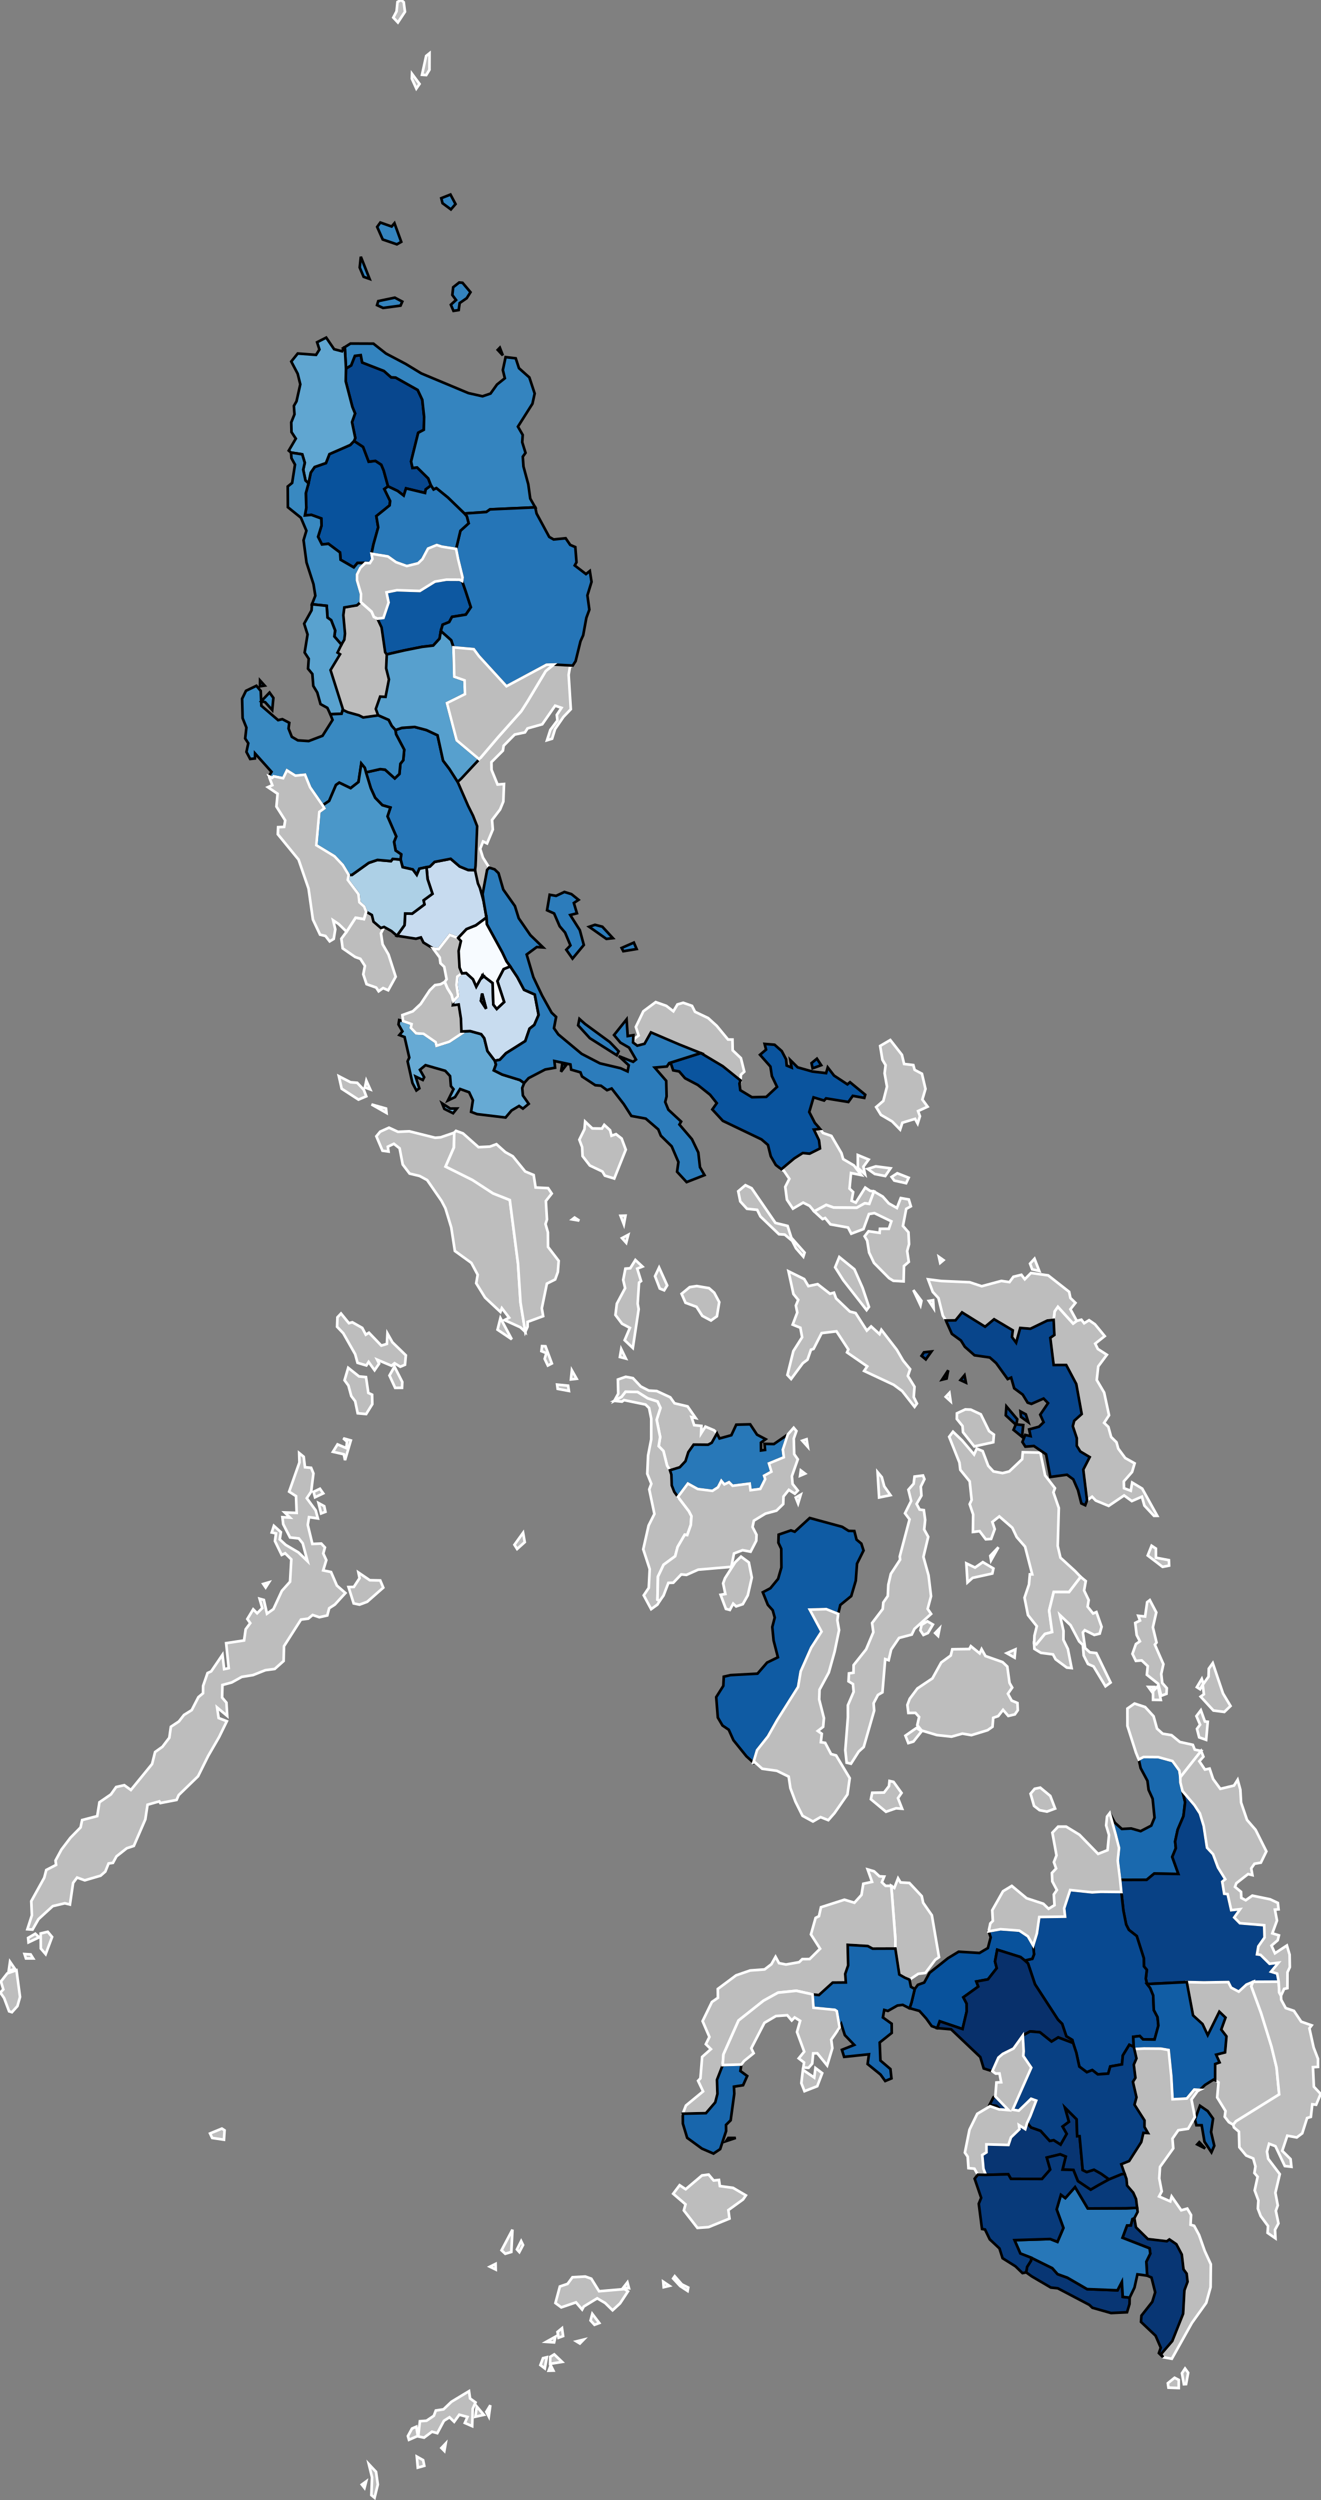 <?xml version="1.0" encoding="utf-8"?>
<!DOCTYPE svg PUBLIC "-//W3C//DTD SVG 1.1//EN" "http://www.w3.org/Graphics/SVG/1.1/DTD/svg11.dtd">
<svg height="1892px" version="1.1" viewBox="0 0 1000 1892" width="1000px" xmlns="http://www.w3.org/2000/svg" xmlns:xlink="http://www.w3.org/1999/xlink">
 <rect x="0" y="0" width="1000" height="1892" fill="#808080" stroke="none"/>
 <defs>
  <style type="text/css">
   .default
    {
    fill: #bdbdbd;
    stroke:#ffffff;
    stroke-width:2;
    }
    .abra
    {  
       fill: #08529C;
       stroke:#000000;
       stroke-width:2;
    }
.agusan_del_norte
    {  
       fill: #1A69AE;
       stroke:#000000;
       stroke-width:2;
    }
.agusan_del_sur
    {  
       fill: #084185;
       stroke:#000000;
       stroke-width:2;
    }
.apayao
    {  
       fill: #08478E;
       stroke:#000000;
       stroke-width:2;
    }
.batangas
    {  
       fill: #66AAD4;
       stroke:#000000;
       stroke-width:2;
    }
.bukidnon
    {  
       fill: #084991;
       stroke:#000000;
       stroke-width:2;
    }
.bulacan
    {  
       fill: #C7DBEF;
       stroke:#000000;
       stroke-width:2;
    }
.cagayan
    {  
       fill: #3484BF;
       stroke:#000000;
       stroke-width:2;
    }
.camarines_sur
    {  
       fill: #0A549E;
       stroke:#000000;
       stroke-width:2;
    }
.capiz
    {  
       fill: #2878B8;
       stroke:#000000;
       stroke-width:2;
    }
.davao_del_norte
    {  
       fill: #115DA5;
       stroke:#000000;
       stroke-width:2;
    }
.ifugao
    {  
       fill: #0D58A1;
       stroke:#000000;
       stroke-width:2;
    }
.ilocos_norte
    {  
       fill: #60A6D1;
       stroke:#000000;
       stroke-width:2;
    }
.ilocos_sur
    {  
       fill: #3989C1;
       stroke:#000000;
       stroke-width:2;
    }
.isabela
    {  
       fill: #2575B7;
       stroke:#000000;
       stroke-width:2;
    }
.kalinga
    {  
       fill: #2979B9;
       stroke:#000000;
       stroke-width:2;
    }
.la_union
    {  
       fill: #59A2CF;
       stroke:#000000;
       stroke-width:2;
    }
.laguna
    {  
       fill: #C8DCEF;
       stroke:#000000;
       stroke-width:2;
    }
.lanao_del_norte
    {  
       fill: #08529C;
       stroke:#000000;
       stroke-width:2;
    }
.lanao_del_sur
    {  
       fill: #08306B;
       stroke:#000000;
       stroke-width:2;
    }
.maguindanao
    {  
       fill: #083572;
       stroke:#000000;
       stroke-width:2;
    }
.negros_occidental
    {  
       fill: #0F5BA3;
       stroke:#000000;
       stroke-width:2;
    }
.north_cotabato
    {  
       fill: #084083;
       stroke:#000000;
       stroke-width:2;
    }
.nueva_ecija
    {  
       fill: #2777B8;
       stroke:#000000;
       stroke-width:2;
    }
.nueva_vizcaya
    {  
       fill: #57A0CE;
       stroke:#000000;
       stroke-width:2;
    }
.pampanga
    {  
       fill: #ADD0E6;
       stroke:#000000;
       stroke-width:2;
    }
.pangasinan
    {  
       fill: #3989C1;
       stroke:#000000;
       stroke-width:2;
    }
.quezon
    {  
       fill: #2C7CBB;
       stroke:#000000;
       stroke-width:2;
    }
.rizal
    {  
       fill: #F7FBFF;
       stroke:#000000;
       stroke-width:2;
    }
.samar
    {  
       fill: #08458B;
       stroke:#000000;
       stroke-width:2;
    }
.sarangani
    {  
       fill: #083674;
       stroke:#000000;
       stroke-width:2;
    }
.south_cotabato
    {  
       fill: #2777B8;
       stroke:#000000;
       stroke-width:2;
    }
.sultan_kudarat
    {  
       fill: #083A7A;
       stroke:#000000;
       stroke-width:2;
    }
.tarlac
    {  
       fill: #4A97C9;
       stroke:#000000;
       stroke-width:2;
    }
.zamboanga_del_sur
    {  
       fill: #1866AC;
       stroke:#000000;
       stroke-width:2;
    }
  </style>
 </defs>
 <title>
  Map of socio-economic capacity in the Philippines
 </title>
 <g class="default" id="default">
  <path class="abra" d="M290.434,356.023L288.636,351.703L284.182,348.785L279.124,349.422L274.866,338.215L268.05,333.721L265.162,336.756L249.38,343.676L246.736,350.453L238.198,353.426L235.245,357.671L233.547,365.782L231.516,373.268L231.869,384.334L230.812,390.093L235.716,389.649L243.202,392.368L243.406,397.711L240.773,406.234L243.694,412.058L248.624,411.545L257.412,418.141L257.819,423.621L267.815,429.385L270.578,426.071L276.62,426.036L279.991,426.175L281.926,423.088L281.216,419.091L282.673,412.095L286.305,399.101L284.899,390.599L294.945,382.479L295.35,379.15L290.938,370.105L293.771,368.094L290.434,356.023Z ">
  </path>
  <path class="agusan_del_norte" d="M863.457,1338.073L868.616,1347.726L869.497,1354.596L872.548,1361.283L873.976,1375.599L871.506,1381.638L863.453,1385.825L856.342,1383.78L849.257,1384.162L843.925,1379.397L840.051,1372.153L844.5,1388.093L847.126,1398.515L846.138,1408.136L847.934,1422.751L868.006,1422.681L873.737,1417.924L892.046,1418.229L887.404,1405.305L890.12,1398.723L889.577,1393.624L891.504,1384.715L895.877,1374.441L897.129,1363.847L895.154,1355.489L893.528,1348.844L893.495,1345.039L892.733,1339.92L887.546,1332.754L876.669,1329.785L865.645,1329.707L862.041,1331.596L863.457,1338.073Z ">
  </path>
  <path class="agusan_del_sur" d="M895.154,1355.489L897.129,1363.847L895.877,1374.441L891.504,1384.715L889.577,1393.624L890.12,1398.723L887.404,1405.305L892.046,1418.229L873.737,1417.924L868.006,1422.681L847.934,1422.751L848.849,1431.862L850.427,1445.973L852.517,1456.537L854.542,1460.51L860.526,1465.227L865.876,1482.01L865.949,1488.158L868.146,1490.776L867.359,1497.447L868.305,1501.523L898.41,1500.048L911.336,1500.348L929.858,1500.042L931.942,1504.213L937.729,1507.284L943.547,1501.917L948.578,1499.832L967.948,1499.726L966.788,1493.612L962.139,1492.196L967.8,1485.392L961.041,1486.204L954.25,1479.442L951.547,1479.033L952.562,1473.009L957.251,1466.309L957.004,1457.022L938.586,1455.507L934.299,1451.142L938.781,1444.885L932.028,1445.626L929.293,1433.444L926.726,1433.213L925.233,1424.062L927.509,1422.197L922.02,1413.323L918.292,1403.272L913.716,1398.362L911.198,1381.857L908.315,1372.413L904.21,1366.132L895.154,1355.489Z ">
  </path>
  <path class="aklan" d="M540.525,1082.436L534.019,1079.677L530.741,1084.773L530.968,1079.125L525.494,1078.574L523.479,1072.503L526.625,1073.152L520.497,1064.355L510.607,1062.015L507.386,1057.473L497.155,1052.734L491.104,1052.376L485.065,1049.293L479.11,1042.963L473.702,1041.95L467.744,1044.033L468.006,1054.7L465.034,1060.152L470.538,1057.209L473.55,1053.296L482.632,1053.454L490.291,1058.276L497.75,1060.667L499.951,1065.518L497.084,1074.466L499.737,1087.507L498.62,1094.433L502.21,1098.146L504.967,1109.171L507.15,1112.702L514.587,1110.404L518.893,1105.817L521.063,1098.958L525.098,1093.252L536.041,1093.355L538.793,1091.851L542.768,1084.773L540.525,1082.436Z ">
  </path>
  <path class="albay" d="M679.253,887.921L674.958,890.701L676.979,893.464L685.926,895.457L687.86,891.32L679.253,887.921Z M662.971,882.712L656.895,884.67L662.194,888.471L670.13,890.032L674.122,884.169L662.971,882.712Z M649.354,874.149L649.384,883.848L654.838,888.707L653.6,882.94L657.577,877.534L649.354,874.149Z M658.624,901.225L654.972,898.78L647.822,910.134L644.644,908.745L645.851,902.164L643.079,899.538L644.202,887.761L651.997,889.307L646.42,882.017L638.28,877.205L636.991,872.709L629.351,859.652L622.962,857.427L620.836,854.361L616.097,854.861L619.992,862.912L620.767,869.163L612.883,873.11L607.658,872.628L601.23,876.708L591.461,884.891L593.452,886.135L597.538,892.114L594.436,898.232L595.713,907.93L600.264,914.711L607.986,910.146L612.89,912.617L616.375,916.814L625.454,911.894L631.074,913.879L648.515,914.048L654.614,910.653L658.042,911.125L661.588,901.714L658.624,901.225Z ">
  </path>
  <path class="antique" d="M504.967,1109.171L502.21,1098.146L498.62,1094.433L499.737,1087.507L497.084,1074.466L499.951,1065.518L497.75,1060.667L490.291,1058.276L482.632,1053.454L473.55,1053.296L470.538,1057.209L465.034,1060.152L470.853,1060.746L472.392,1059.588L488.656,1062.959L491.36,1065.589L492.992,1073.671L492.966,1089.318L490.595,1101.556L489.995,1115.353L493.049,1122.916L491.486,1127.169L495.381,1145.737L490.999,1154.526L486.942,1172.504L491.832,1187.482L491.117,1201.685L487.303,1207.35L492.928,1217.796L497.649,1214.395L499.435,1211.522L497.691,1210.661L498.072,1193.187L502.347,1184.186L511.124,1177.732L512.962,1170.709L518.352,1161.463L520.234,1161.779L522.948,1154.109L523.438,1147.412L521.49,1143.664L513.186,1132.812L510.407,1129.022L508.49,1124.136L508.216,1115.959L507.15,1112.702L504.967,1109.171Z M421.739,1047.891L422.175,1051.078L430.656,1052.657L430.047,1048.679L421.739,1047.891Z M432.905,1037.054L432.207,1043.927L436.507,1043.449L432.905,1037.054Z M410.317,1018.745L409.856,1022.543L413.582,1024.037L412.322,1028.387L414.727,1033.419L417.755,1031.869L412.927,1018.848L410.317,1018.745Z ">
  </path>
  <path class="apayao" d="M324.178,362.06L315.745,353.764L312.286,354.185L311.188,349.231L316.583,327.526L320.825,325.267L321.059,315.455L319.666,302.54L316.193,295.135L299.472,285.728L296.083,285.568L290.649,280.758L274.186,274.351L273.097,268.751L268.64,269.314L265.805,276.552L261.917,278.866L261.714,288.558L266.76,307.941L268.797,312.917L266.472,319.473L268.951,331.492L268.05,333.721L274.866,338.215L279.124,349.422L284.182,348.785L288.636,351.703L290.434,356.023L293.771,368.094L301.034,371.555L305.619,375.069L307.374,369.613L321.769,373.08L322.284,370.369L326.255,367.414L324.178,362.06Z ">
  </path>
  <path class="aurora" d="M365.59,649.05L363.504,642.4L365.699,636.834L368.698,638.309L373.067,627.799L372.478,620.586L378.563,612.617L381.018,606.635L381.525,593.33L376.649,593.733L372.097,582.575L372.015,576.783L380.699,568.075L381.269,564.363L389.632,555.914L397.401,554.267L399.351,551.252L410.478,548.132L420.241,534.062L425.064,535.685L421.501,541.044L421.968,545.267L416.602,552.412L414.11,560.214L417.939,559.061L420.186,551.759L426.567,542.501L432.093,536.757L430.464,510.686L431.483,504.583L433.55,503.714L419.092,502.946L413.095,507.879L399.264,530.923L394.56,538.268L377.109,557.825L362.786,574.652L349.291,589.124L346.454,591.724L354.36,609.817L358.105,617.327L361.221,625.262L360.015,655.283L359.594,658.472L361.784,668.552L363.307,671.983L366.129,682.093L365.321,676.663L368.723,658.342L370.329,656.625L365.59,649.05Z ">
  </path>
  <path class="basilan" d="M536.431,1645.722L531.416,1646.361L519.071,1656.824L514.476,1653.773L509.612,1660.233L518.947,1668.251L517.669,1672.869L527.963,1686.085L536.363,1685.489L552.224,1679.029L551.375,1672.601L562.469,1664.583L564.622,1661.467L554.912,1655.754L544.937,1654.427L544.268,1649.781L540.232,1650.203L536.431,1645.722Z ">
  </path>
  <path class="bataan" d="M277.198,689.999L275.462,695.568L269.182,694.51L262.36,705.108L258.422,710.412L259.406,717.722L268.913,724.286L272.81,725.638L276.237,730.994L275.011,737.325L277.492,744.823L284.774,747.389L286.639,750.213L290.001,747.768L293.873,749.44L299.526,739.194L294.089,722.326L289.635,714.665L288.379,706.354L290.759,701.511L288.294,702.301L282.744,697.564L281.485,692.478L277.198,689.999Z ">
  </path>
  <path class="batanes" d="M311.902,55.867L311.755,59.512L315.17,67.041L317.577,63.536L311.902,55.867Z M325.141,40.316L322.607,42.344L319.469,56.603L322.668,56.818L325.094,52.806L325.141,40.316Z M303.635,0L300.916,1.486L300.198,8.586L297.722,13.299L301.209,16.999L306.567,8.886L305.615,1.649L303.635,0Z ">
  </path>
  <path class="batangas" d="M334.66,835.04L336.358,839.195L342.981,842.507L345.852,838.935L340.794,838.968L334.66,835.04Z M302.181,771.996L301.66,775.308L304.634,780.534L302.307,783.326L306.258,784.82L309.828,800.402L308.551,803.226L312.225,819.619L315.203,825.269L317.442,823.678L314.602,814.718L320.048,817.33L321.093,815.235L317.889,809.621L322.12,806.115L337.067,810.401L340.698,814.364L341.323,821.949L343.304,824.286L339.044,832.865L344.446,830.3L348.285,824.146L355.135,826.627L357.99,832.703L356.606,841.46L361.141,843.164L382.713,845.758L387.247,840.404L392.937,836.986L395.848,839.005L400.243,835.376L395.824,829.067L395.323,823.383L396.784,819.666L393.62,817.377L380.213,813.24L373.838,810.062L375.43,805.682L374.606,802.78L368.999,795.415L366.604,785.696L364.264,782.644L355.883,780.321L349.287,780.609L350.253,781.688L340.117,788.404L330.423,791.481L329.758,788.695L320.619,782.392L315.008,782.075L310.964,777.864L311.557,775.032L305.115,772.79L302.181,771.996Z ">
  </path>
  <path class="benguet" d="M283.049,466.884L281.307,462.879L273.088,455.644L270.226,458.114L260.661,459.722L259.93,465.568L261.18,479.505L260.663,484.091L258.469,487.855L255.517,493.901L257.441,495.134L250.225,507.116L259.525,536.512L259.438,537.203L263.278,538.992L271.669,541.319L274.922,542.971L286.252,541.369L284.478,536.509L287.773,527.145L291.85,527.397L294.418,514.187L292.294,505.769L292.786,495.261L291.567,493.671L288.847,474.848L285.709,468.182L283.049,466.884Z ">
  </path>
  <path class="biliran" d="M730.723,1066.642L724.4,1069.596L724.326,1073.881L728.627,1079.212L728.987,1083.883L737.51,1094.642L751.914,1091.493L752.39,1085.724L748.731,1083.053L742.474,1070.358L734.847,1066.795L730.723,1066.642Z M718.697,1054.168L715.907,1057.116L719.612,1060.487L718.697,1054.168Z ">
  </path>
  <path class="bohol" d="M693.84,1307.695L685.396,1313.554L687.609,1319.176L691.446,1318.033L697.639,1310.259L693.84,1307.695Z M768.653,1248.277L762.115,1251.121L768.068,1254.513L768.653,1248.277Z M734.928,1245.829L733.8,1247.979L720.89,1248.158L719.733,1252.891L712.528,1258.15L705.845,1270.204L694.472,1277.828L688.674,1285.609L686.9,1290.288L687.638,1296.381L692.987,1296.299L695.781,1299.378L694.38,1305.598L697.596,1309.622L709.216,1313.101L720.306,1314.306L728.517,1311.996L735.348,1313.168L747.582,1309.436L751.323,1306.828L751.865,1300.033L755.626,1298.751L759.316,1294.022L763.287,1298.63L768.242,1297.456L770.469,1294.306L770.219,1288.842L765.839,1287.005L762.99,1281.815L766.237,1277.165L764.221,1273.635L762.522,1261.255L758.968,1257.88L745.971,1253.284L743.073,1248.099L741.619,1251.271L734.928,1245.829Z ">
  </path>
  <path class="bukidnon" d="M833.238,1431.706L826.755,1432.129L810.115,1430.373L805.585,1444.201L806.274,1450.511L786.73,1450.804L784.928,1463.249L782.113,1472.347L782.772,1479.016L781.472,1482.418L775.8,1483.71L778.194,1485.903L783.482,1501.698L800.889,1528.458L804.043,1531.648L807.215,1541.069L811.758,1543.871L812.35,1546.162L814.746,1553.42L817.043,1563.995L822.733,1568.258L826.845,1566.633L831.006,1569.871L838.914,1569.304L840.464,1563.905L849.365,1562.314L849.98,1555.583L854.878,1547.52L858.222,1548.989L857.895,1541.47L862.844,1540.871L865.251,1543.373L874.005,1543.516L876.897,1532.968L876.244,1526.538L873.426,1521.183L872.975,1510.127L870.691,1504.503L868.305,1501.523L867.359,1497.447L868.146,1490.776L865.949,1488.158L865.876,1482.01L860.526,1465.227L854.542,1460.51L852.517,1456.537L850.427,1445.973L848.849,1431.862L833.238,1431.706Z ">
  </path>
  <path class="bulacan" d="M354.334,658.391L347.997,655.773L341.179,649.935L328.996,652.286L325.4,655.836L322.867,656.287L323.682,665.308L327.372,676.428L320.639,681.355L321.303,684.499L312.02,691.454L306.726,691.343L306.231,700.162L300.471,708.183L314.883,710.445L318.632,709.438L320.541,713.301L327.79,717.783L332.044,718.304L340.476,707.479L346.806,709.86L353.121,703.186L360.229,700.326L368.258,694.369L366.129,682.093L363.307,671.983L361.784,668.552L359.594,658.472L354.334,658.391Z ">
  </path>
  <path class="cagayan" d="M378.397,263.118L376.776,264.805L380.639,268.928L378.397,263.118Z M401.399,377.354L399.916,366.532L396.26,353.019L395.757,345.604L397.828,342.715L395.328,334.664L395.697,329.173L392.073,322.874L403.065,305.525L404.748,297.826L400.73,285.646L392.866,278.643L390.412,271.172L382.737,270.259L380.65,280.03L382.167,286.258L376.226,291.002L371.327,297.852L365.267,299.914L354.62,297.517L318.943,282.607L307.081,275.39L292.194,267.554L282.682,260.069L265.309,260L260.359,263.111L261.045,263.299L261.917,278.866L265.805,276.552L268.64,269.314L273.097,268.751L274.186,274.351L290.649,280.758L296.083,285.568L299.472,285.728L316.193,295.135L319.666,302.54L321.059,315.455L320.825,325.267L316.583,327.526L311.188,349.231L312.286,354.185L315.745,353.764L324.178,362.06L326.255,367.414L328.221,370.466L330.325,369.423L339.021,376.501L351.567,388.632L368.171,387.482L370.931,385.506L405.182,383.965L401.399,377.354Z M298.868,225.256L286.33,227.877L285.41,230.94L289.979,233.055L303.21,231.307L304.53,228.25L298.868,225.256Z M347.596,213.793L343.052,217.388L342.424,223.256L345.215,227.054L341.294,230.639L343.285,235.279L347.231,234.66L347.961,229.376L353.292,225.673L356.171,221.137L350.13,214.003L347.596,213.793Z M273.152,194.302L272.287,202.449L275.274,209.508L279.778,211.08L273.152,194.302Z M287.927,168.407L285.514,171.711L289.728,181.263L300.446,184.921L303.749,183.039L298.606,168.92L296.479,171.426L287.927,168.407Z M341.005,147.227L334.034,149.996L334.998,153.794L341.34,158.5L344.84,154.444L341.005,147.227Z ">
  </path>
  <path class="camarines_norte" d="M560.867,813.368L563.416,811.037L560.868,800.787L554.636,794.874L554.474,786.735L551.115,786.702L542.55,776.342L536.087,770.482L526.114,765.716L523.851,761.23L517.194,758.896L512.847,760.146L509.744,765.35L504.386,761.218L496.383,758.38L487.025,765.328L481.335,777.192L483.474,783.667L479.938,786.346L479.227,788.98L482.421,791.358L487.907,789.919L492.767,781.281L514.241,790.454L530.536,796.96L547.126,806.856L560.585,817.683L560.867,813.368Z ">
  </path>
  <path class="camarines_sur" d="M618.403,801.212L614.318,804.579L615.158,808.506L621.644,806.141L618.403,801.212Z M616.834,849.796L612.605,841.568L615.86,830.488L623.831,832.902L625.325,831.251L642.212,833.991L645.561,829.327L654.281,830.907L654.968,828.479L643.463,819.02L641.498,820.664L631.353,813.983L626.597,807.819L625.363,812.154L614.949,810.936L603.835,807.774L598.256,802.24L599.268,807.957L595.519,806.412L595.086,801.719L591.789,795.45L586.358,790.663L578.806,790.031L579.912,794.348L575.328,798.254L583.207,807.182L584.313,814.374L588.224,822.548L580.086,830.131L569.252,830.381L560.411,825.062L559.746,820.031L560.585,817.683L547.126,806.856L530.536,796.96L506.555,804.553L508.074,805.452L509.596,810.035L514.157,810.885L518.566,816.001L528.259,821.103L537.529,828.504L542.597,834.845L539.222,839.637L547.189,848.26L576.485,862.313L581.344,866.502L583.472,875.051L587.286,881.657L591.461,884.891L601.23,876.708L607.658,872.628L612.883,873.11L620.767,869.163L619.992,862.912L616.097,854.861L620.836,854.361L616.834,849.796Z ">
  </path>
  <path class="camiguin" d="M787.479,1352.89L783.287,1353.723L780.131,1357.494L782.781,1366.698L786.954,1369.945L792.549,1371.024L798.73,1368.73L795.071,1359.162L787.479,1352.89Z ">
  </path>
  <path class="capiz" d="M585.839,1092.857L578.755,1092.727L579.151,1097.304L576.089,1097.726L576.034,1091.786L579.607,1089.188L573.058,1085.748L567.893,1077.924L557.347,1078.202L553.634,1086.17L544.659,1088.637L542.768,1084.773L538.793,1091.851L536.041,1093.355L525.098,1093.252L521.063,1098.958L518.893,1105.817L514.587,1110.404L507.15,1112.702L508.216,1115.959L508.49,1124.136L510.407,1129.022L513.186,1132.812L520.714,1122.736L528.2,1126.884L539.309,1128.281L543.512,1125.551L546.045,1120.642L548.324,1123.387L551.882,1121.694L554.59,1124.422L567.52,1122.759L568.187,1127.765L575.519,1126.813L579.221,1119.394L578.384,1116.798L583.937,1113.767L582.054,1107.497L593.339,1102.86L592.595,1097.071L596.373,1085.613L585.839,1092.857Z ">
  </path>
  <path class="catanduanes" d="M673.953,787.076L666.276,791.566L668.006,802.05L670.398,806.119L669.651,812.238L671.443,822.386L668.676,833.175L663.251,837.832L666.867,843.73L675.368,848.707L681.393,854.87L683.082,849.67L692.691,846.747L694.664,850.33L696.399,844.771L694.973,840.85L702.196,837.539L698.218,832.13L700.594,824.085L697.913,812.619L692.382,809.668L691.383,806.041L684.408,805.22L682.76,798.304L673.953,787.076Z ">
  </path>
  <path class="cavite" d="M333.496,744.889L329.295,745.538L325.304,749.481L318.432,759.818L312.502,765.355L304.596,768.197L305.115,772.79L311.557,775.032L310.964,777.864L315.008,782.075L320.619,782.392L329.758,788.695L330.423,791.481L340.117,788.404L350.253,781.688L349.287,780.609L348.907,770.849L347.222,760.205L342.785,760.806L343.131,757.714L341.899,753.005L338.736,747.931L336.699,743.081L333.496,744.889Z ">
  </path>
  <path class="cebu" d="M711.236,1232.453L707.909,1235.902L710.136,1238.066L711.236,1232.453Z M702.037,1227.021L697.651,1229.683L696.721,1233.82L699.027,1237.345L702.45,1235.856L706.218,1229.441L702.037,1227.021Z M744.001,1182.222L738.105,1186.339L731.524,1183.172L732.392,1197.607L736.275,1194.117L751.198,1190.847L752.024,1187.015L744.001,1182.222Z M755.814,1170.96L749.643,1177.452L750.233,1180.829L755.814,1170.96Z M698.693,1116.651L692.303,1117.463L691.639,1122.883L687.661,1127.428L689.76,1135.933L685.095,1145.282L688.54,1149.854L681.116,1177.94L681.392,1180.347L674.369,1191.106L672.462,1199.299L672.048,1207.86L668.682,1212.742L668.227,1217.694L660.177,1228.307L661.118,1235.221L655.647,1248.247L646.192,1260.135L646.085,1265.911L642.664,1266.42L642.329,1272.421L645.691,1274.489L646.211,1280.378L641.845,1290.529L641.865,1299.589L639.898,1324.558L640.906,1334.021L644.195,1334.782L650.046,1325.594L653.833,1322.149L661.746,1294.615L661.304,1289.008L664.594,1282.732L667.998,1280.765L670.107,1255.607L672.718,1256.454L674.602,1248.387L680.597,1239.585L690.199,1237.06L692.274,1232.709L704.854,1221.419L702.236,1217.6L704.794,1208.01L702.901,1192.171L699.031,1178.234L702.666,1163.078L699.597,1157.507L700.366,1150.301L699.349,1142.868L696.15,1142.459L693.87,1138.206L697.521,1131.89L697.031,1125.092L699.797,1119.404L698.693,1116.651Z M664.327,1114.119L665.481,1133.304L674.084,1131.551L669.372,1124.831L667.515,1117.917L664.327,1114.119Z ">
  </path>
  <path class="compostela_valley" d="M948.578,1499.832L943.547,1501.917L937.729,1507.284L931.942,1504.213L929.858,1500.042L911.336,1500.348L898.41,1500.048L903.15,1525.241L910.323,1531.777L914.257,1540.161L923.031,1522.417L927.742,1526.918L924.495,1535.963L928.461,1541.118L927.393,1553.29L920.625,1554.983L923.236,1560.857L919.899,1562.046L919.864,1574.402L922.404,1575.992L921.418,1587.381L927.715,1597.613L927.112,1601.95L930.257,1606.053L933.529,1608.011L935.652,1605.387L968.346,1585.064L966.352,1564.64L962.505,1548.787L954.638,1523.426L947.229,1503.216L948.578,1499.832Z ">
  </path>
  <path class="davao_del_norte" d="M907.871,1621.196L906.307,1622.899L912.286,1625.936L907.871,1621.196Z M908.358,1593.625L904.56,1604.053L905.652,1608.387L909.668,1608.395L911.79,1620.817L917.061,1628.86L919.225,1623.905L916.78,1613.535L918.289,1603.366L914.242,1597.662L908.358,1593.625Z M898.41,1500.048L868.305,1501.523L870.691,1504.503L872.975,1510.127L873.426,1521.183L876.244,1526.538L876.897,1532.968L874.005,1543.516L865.251,1543.373L862.844,1540.871L857.895,1541.47L858.222,1548.989L858.673,1550.697L865.984,1550.313L878.714,1550.41L884.64,1551.442L886.668,1571.367L887.622,1588.744L898.391,1588.161L904.041,1581.389L908.281,1581.62L912.196,1577.905L918.576,1573.876L919.864,1574.402L919.899,1562.046L923.236,1560.857L920.625,1554.983L927.393,1553.29L928.461,1541.118L924.495,1535.963L927.742,1526.918L923.031,1522.417L914.257,1540.161L910.323,1531.777L903.15,1525.241L898.41,1500.048Z ">
  </path>
  <path class="davao_del_sur" d="M889.15,1799.5L884.054,1803.622L884.548,1806.984L892.308,1807.268L892.314,1801.117L889.15,1799.5Z M897.089,1792.519L894.75,1796.072L896.208,1804.392L897.864,1804.304L899.445,1795.734L897.089,1792.519Z M858.673,1550.697L860.311,1557.834L858.293,1562.533L859.526,1572.497L857.636,1575.534L860.333,1587.25L858.821,1592.831L866.418,1604.753L866.375,1609.648L869.06,1614.327L865.563,1614.136L863.952,1621.116L854.776,1635.47L848.8,1637.888L851.352,1645.18L852.761,1649.021L853.205,1654L857.846,1659.375L859.997,1664.227L860.816,1670.91L861.205,1673.937L858.723,1678.696L859.916,1685.628L868.938,1694.503L883.282,1696.184L885.251,1694.782L890.506,1698.39L894.621,1706.184L895.912,1717.409L898.314,1720.671L898.998,1726.852L896.6,1733.31L895.636,1751.032L887.416,1771.715L878.91,1781.624L880.46,1783.941L887.082,1785.118L902.271,1757.979L913.118,1742.819L916.412,1730.906L916.595,1713.583L911.985,1703.521L907.693,1691.398L903.981,1684.491L901.241,1683.688L901.636,1676.323L898.77,1671.456L894.198,1672.764L886.955,1662.311L885.898,1666.003L877.398,1662.278L879.443,1658.448L877.563,1648.605L878.129,1639.903L888.149,1625.864L887.543,1618.529L891.964,1612.158L899.416,1611.041L904.484,1602.221L901.958,1588.924L906.606,1582.484L908.281,1581.62L904.041,1581.389L898.391,1588.161L887.622,1588.744L886.668,1571.367L884.64,1551.442L878.714,1550.41L865.984,1550.313L858.673,1550.697Z ">
  </path>
  <path class="davao_oriental" d="M948.578,1499.832L947.229,1503.216L954.638,1523.426L962.505,1548.787L966.352,1564.64L968.346,1585.064L935.652,1605.387L933.529,1608.011L934.106,1610.045L937.881,1613.254L938.187,1625.044L943.377,1631.309L948.709,1633.536L950.377,1639.521L949.594,1644.528L952.034,1647.378L949.809,1657.701L952.602,1665.292L952.205,1671.494L954.322,1677.071L959.892,1684.633L959.563,1689.839L965.514,1693.962L965.2,1687.453L967.786,1682.665L965.818,1673.165L967.26,1669.039L965.468,1659.493L968.797,1645.384L960.016,1633.769L959.094,1628.361L960.711,1622.388L965.501,1624.236L972.612,1639.257L977.596,1639.831L976.965,1634.008L970.662,1627.737L974.48,1616.311L981.661,1617.618L985.792,1614.493L989.464,1602.93L992.321,1602.068L993.408,1592.515L996.321,1592.861L999.736,1584.671L994.596,1579.21L993.904,1564.436L997.714,1564.24L997.708,1558.09L994.415,1549.535L991.223,1535.032L992.925,1532.783L985.005,1529.993L979.492,1521.812L973.273,1519.703L969.892,1513.454L969.719,1510.332L968.408,1507.965L967.948,1499.726L948.578,1499.832Z ">
  </path>
  <path class="dinagat_islands" d="M870.419,1210.963L868.405,1212.518L866.843,1223.386L861.654,1222.834L862.998,1226.438L859.373,1228.222L860.466,1237.399L862.916,1242.158L859.89,1244.227L857.273,1251.628L859.852,1256.952L864.286,1256.596L868.839,1260.913L868.169,1267.467L876.718,1274.252L879.06,1283.342L883.039,1281.881L883.258,1277.571L879.846,1273.689L879.062,1266.887L880.692,1259.451L874.232,1244.682L875.501,1243.056L872.729,1231.564L875.312,1220.29L870.419,1210.963Z ">
  </path>
  <path class="eastern_samar" d="M871.764,1169.824L868.823,1177.193L880.065,1185.795L885.021,1184.853L884.866,1180.73L875.041,1178.88L875.031,1171.966L871.764,1169.824Z M797.61,998.861L798.173,1010.308L795.092,1012.474L797.632,1033.046L807.137,1033.023L814.753,1047.406L818.866,1070.141L813.167,1075.262L812.134,1079.359L815.164,1088.43L815.132,1094.184L817.781,1098.458L824.935,1102.717L820.058,1112.196L822.887,1135.506L826.731,1132.72L829.484,1135.609L839.257,1139.667L850.955,1131.746L856.789,1136.03L864.426,1132.687L866.329,1139.472L873.569,1147.198L876.046,1147.177L864.645,1126.584L857.064,1122.007L856.003,1128.21L850.871,1126.292L850.729,1121.13L856.99,1113.989L858.92,1107.464L851.793,1103.439L846.528,1096.33L845.185,1091.525L841.131,1087.501L839.021,1079.872L835.809,1076.821L839.542,1071.074L835.85,1053.903L830.231,1044.365L831.373,1034.077L837.9,1025.303L831.043,1020.889L829.072,1016.863L836.28,1011.182L828.858,1002.19L824.43,999.139L820.709,1001.444L818.603,998.749L815.117,999.639L812.353,1001.655L800.841,988.956L798.361,992.46L797.61,998.861Z ">
  </path>
  <path class="guimaras" d="M560.94,1178.045L556.609,1182.236L548.842,1194.358L547.415,1198.26L549.094,1206.343L545.497,1206.928L549.523,1217.623L552.495,1218.394L555.035,1213.647L557.256,1215.725L562.301,1214.041L566.074,1207.354L569.131,1193.91L566.869,1182.446L560.94,1178.045Z ">
  </path>
  <path class="ifugao" d="M347.889,438.735L337.934,438.68L329.235,440.175L317.812,447.25L300.496,446.671L292.576,448.265L294.188,455.988L290.264,467.653L285.709,468.182L288.847,474.848L291.567,493.671L292.786,495.261L305.984,492.224L319.517,489.539L327.944,488.557L332.74,483.331L333.72,477.566L335.101,472.747L340.044,470.767L342.174,466.85L352.658,465.141L356.463,459.545L352.515,447.463L349.816,439.72L347.889,438.735Z ">
  </path>
  <path class="ilocos_norte" d="M258.941,265.844L252.936,264.287L246.934,255.489L240.039,258.995L241.795,264.513L239.258,268.571L225.382,267.532L220.483,273.603L225.334,282.822L227.321,290.84L224.464,303.695L222.471,307.201L222.92,313.564L220.467,319.667L220.656,327.002L223.933,331.938L218.574,341.036L220.32,342.535L228.799,343.824L230.715,350.244L229.539,355.468L231.256,363.63L233.547,365.782L235.245,357.671L238.198,353.426L246.736,350.453L249.38,343.676L265.162,336.756L268.05,333.721L268.951,331.492L266.472,319.473L268.797,312.917L266.76,307.941L261.714,288.558L261.917,278.866L261.045,263.299L260.359,263.111L258.941,265.844Z ">
  </path>
  <path class="ilocos_sur" d="M231.256,363.63L229.539,355.468L230.715,350.244L228.799,343.824L220.32,342.535L220.611,346.724L223.312,351.61L221.148,365.472L217.816,368.167L217.927,383.879L227.775,391.8L231.944,401.637L229.785,408.844L232.028,425.693L237.325,442.12L238.7,450.827L236.146,457.312L247.297,458.481L247.924,467.389L250.696,469.36L253.705,477.141L253.11,481.677L258.469,487.855L260.663,484.091L261.18,479.505L259.93,465.568L260.661,459.722L270.226,458.114L273.088,455.644L273.263,449.455L270.261,439.229L270.276,434.711L272.77,429.753L276.62,426.036L270.578,426.071L267.815,429.385L257.819,423.621L257.412,418.141L248.624,411.545L243.694,412.058L240.773,406.234L243.406,397.711L243.202,392.368L235.716,389.649L230.812,390.093L231.869,384.334L231.516,373.268L233.547,365.782L231.256,363.63Z ">
  </path>
  <path class="iloilo" d="M606.16,1131.172L602.38,1133.337L604.169,1137.831L606.16,1131.172Z M606.214,1112.832L605.67,1116.846L609.419,1115.256L606.214,1112.832Z M610.585,1089.212L607.35,1090.324L611.508,1094.974L610.585,1089.212Z M502.283,1207.497L505.982,1197.919L509.663,1197.829L515.693,1191.519L519.642,1191.879L528.531,1187.915L553.608,1185.782L555.638,1175.667L562.125,1173.166L568.201,1174.336L572.492,1166.058L572.672,1161.513L569.663,1155.638L570.667,1150.833L579.458,1145.51L587.759,1143.27L592.9,1138.271L593.103,1132.561L597.138,1127.526L601.686,1130.448L603.965,1128.067L599.99,1123.078L599.463,1117.138L603.928,1104.413L601.211,1100.518L600.881,1088.734L602.893,1082.989L600.806,1080.52L596.373,1085.613L592.595,1097.071L593.339,1102.86L582.054,1107.497L583.937,1113.767L578.384,1116.798L579.221,1119.394L575.519,1126.813L568.187,1127.765L567.52,1122.759L554.59,1124.422L551.882,1121.694L548.324,1123.387L546.045,1120.642L543.512,1125.551L539.309,1128.281L528.2,1126.884L520.714,1122.736L513.186,1132.812L521.49,1143.664L523.438,1147.412L522.948,1154.109L520.234,1161.779L518.352,1161.463L512.962,1170.709L511.124,1177.732L502.347,1184.186L498.072,1193.187L497.691,1210.661L499.435,1211.522L502.283,1207.497Z ">
  </path>
  <path class="isabela" d="M435.728,500.395L439.436,485.291L441.482,480.754L443.882,467.54L446.145,461.404L444.668,450.573L447.801,440.335L446.503,432.121L443.585,434.459L435.073,427.938L436.41,425.527L435.524,414.039L431.647,412.383L428.203,407.335L419.093,408.259L415.762,406.334L406.197,388.651L405.182,383.965L370.931,385.506L368.171,387.482L351.567,388.632L353.374,390.723L354.754,396.044L348.535,401.677L345.273,415.4L346.775,423.025L350.165,436.909L349.816,439.72L352.515,447.463L356.463,459.545L352.658,465.141L342.174,466.85L340.044,470.767L335.101,472.747L333.72,477.566L341.54,484.559L343.292,489.925L358.65,491.266L362.605,496.605L383.399,519.343L413.706,503.072L419.092,502.946L433.55,503.714L435.728,500.395Z ">
  </path>
  <path class="kalinga" d="M339.021,376.501L330.325,369.423L328.221,370.466L326.255,367.414L322.284,370.369L321.769,373.08L307.374,369.613L305.619,375.069L301.034,371.555L293.771,368.094L290.938,370.105L295.35,379.15L294.945,382.479L284.899,390.599L286.305,399.101L282.673,412.095L281.216,419.091L293.694,421.107L299.772,425.436L307.972,428.374L316.528,426.262L319.764,423.128L323.989,415.148L330.596,412.45L334.421,413.679L345.273,415.4L348.535,401.677L354.754,396.044L353.374,390.723L351.567,388.632L339.021,376.501Z ">
  </path>
  <path class="la_union" d="M253.11,481.677L253.705,477.141L250.696,469.36L247.924,467.389L247.297,458.481L236.146,457.312L235.848,461.891L230.244,471.994L232.822,480.153L230.618,493.835L233.695,498.541L233.177,506.065L236.45,510.076L237.165,519.103L240.196,524.148L242.628,532.864L247.812,535.728L250.063,540.553L258.58,540.192L259.438,537.203L259.525,536.512L250.225,507.116L257.441,495.134L255.517,493.901L258.469,487.855L253.11,481.677Z ">
  </path>
  <path class="laguna" d="M378.362,802.041L383.035,797.098L397.648,787.885L400.869,778.491L404.472,775.645L407.735,768.117L404.824,752.644L396.725,749.094L391.671,739.527L386.224,731.352L381.232,733.416L376.5,742.536L381.631,758.312L376.032,763.57L373.442,760.258L372.898,743.94L365.247,738.125L360.524,746.637L358.077,741.103L352.898,736.378L349.691,736.651L346.209,739.127L345.581,745.421L346.833,753.898L343.131,757.714L342.785,760.806L347.222,760.205L348.907,770.849L349.287,780.609L355.883,780.321L364.264,782.644L366.604,785.696L368.999,795.415L374.606,802.78L378.362,802.041Z M368.012,763.42L364.048,757.397L364.99,751.952L368.012,763.42Z M365.821,739.166L365.601,739.35L365.745,738.921L365.821,739.166Z M365.541,738.381L365.446,738.454L365.426,738.343L365.541,738.381Z ">
  </path>
  <path class="lanao_del_norte" d="M778.132,1465.438L771.659,1461.103L757.386,1460.036L748.411,1461.647L749.954,1466.17L747.822,1474.286L741.47,1478.019L725.705,1477.045L717.733,1481.871L703.704,1493.024L699.629,1500.39L694.823,1502.106L692.463,1505.266L690.028,1515.421L688.586,1519.816L696.003,1521.858L701.175,1527.623L705.291,1533.362L709.504,1534.88L711.386,1529.718L728.654,1535.573L731.781,1522.353L731.744,1516.329L729.248,1511.566L740.55,1503.438L739.098,1499.599L747.884,1497.991L754.542,1489.494L753.243,1484.435L754.902,1475.554L772.581,1481.105L775.8,1483.71L781.472,1482.418L782.772,1479.016L782.113,1472.347L778.132,1465.438Z ">
  </path>
  <path class="lanao_del_sur" d="M811.758,1543.871L807.215,1541.069L804.043,1531.648L800.889,1528.458L783.482,1501.698L778.194,1485.903L775.8,1483.71L772.581,1481.105L754.902,1475.554L753.243,1484.435L754.542,1489.494L747.884,1497.991L739.098,1499.599L740.55,1503.438L729.248,1511.566L731.744,1516.329L731.781,1522.353L728.654,1535.573L711.386,1529.718L709.504,1534.88L720.001,1535.797L742.082,1556.774L744.68,1565.409L751.216,1567.503L755.785,1557.192L759.079,1554.401L767.214,1550.341L774.255,1540.5L779.758,1537.39L787.238,1538.041L795.995,1545.052L801.089,1541.926L812.35,1546.162L811.758,1543.871Z ">
  </path>
  <path class="leyte" d="M813.854,1188.976L802.753,1178.848L800.692,1169.958L801.518,1141.225L797.417,1129.409L798.597,1126.269L791.139,1116.586L787.56,1099.36L774.274,1099.06L773.775,1104.331L764.029,1113.582L758.919,1114.865L752.035,1113.588L748.079,1109.305L743.886,1098.196L739.407,1096.33L737.387,1100.778L728.39,1090.2L721.426,1083.524L718.526,1087.379L726.313,1106.893L726.959,1112.37L734.048,1121.1L735.532,1135.16L734.036,1138.345L736.688,1146.199L736.501,1159.401L741.57,1158.767L746.228,1164.938L750.305,1164.673L753.01,1157.228L751.211,1151.812L756.483,1147.624L766.327,1156.197L769.655,1163.256L775.982,1170.512L781.392,1191.468L779.608,1191.453L778.947,1199.106L775.569,1209.136L778.165,1222.282L784.863,1230.724L783.089,1237.858L782.832,1243.654L784.538,1244.448L791.009,1236.568L796.465,1235.135L794.228,1218.847L797.67,1204.831L809.295,1204.885L818.081,1193.39L813.854,1188.976Z ">
  </path>
  <path class="maguindanao" d="M833.563,1645.069L828.158,1642.036L822.629,1643.794L819.603,1642.305L817.252,1616.653L815.405,1616.667L815.026,1603.898L806.127,1594.985L809.126,1605.764L804.305,1609.352L807.453,1614.897L802.869,1622.996L797.653,1619.652L794.665,1620.25L787.741,1612.588L780.569,1610.079L777.526,1606.566L776.132,1611.325L771.318,1608.256L771.749,1611.37L765.29,1617.589L763.403,1623.299L746.725,1622.85L746.769,1628.88L743.551,1630.913L744.475,1641.303L746.26,1645.945L763.264,1645.506L765.258,1648.957L788.785,1649.051L795.014,1641.938L792.418,1632.864L802.58,1630.4L806.742,1632.107L804.336,1641.981L812.552,1642.179L815.965,1650.665L825.651,1657.182L831.826,1653.596L839.562,1649.359L833.563,1645.069Z M752.08,1587.126L749.07,1592.97L754.152,1593.716L757.366,1596.43L763.504,1596.952L753.48,1586.584L752.08,1587.126Z ">
  </path>
  <path class="marinduque" d="M442.955,848.823L442.459,854.557L438.561,862.526L440.69,868.157L441.01,874.946L446.508,882.064L456.031,886.597L457.889,889.735L464.994,891.912L473.715,870.071L470.576,861.646L466.321,858.321L462.893,859.538L461.839,855.351L457.432,851.307L455.693,854.105L448.376,853.987L442.955,848.823Z ">
  </path>
  <path class="masbate" d="M596.9,962.124L600.634,979.337L604.25,983.752L602.473,988.069L603.534,993.327L600.055,1002.483L605.876,1004.82L607.207,1012.026L600.58,1022.479L596.072,1040.593L598.884,1043.612L607.707,1031.699L611.282,1029.004L613.885,1021.473L615.867,1020.856L621.979,1008.884L633.218,1007.546L642.177,1021.245L641.208,1023.518L656.492,1034.067L654.141,1037.529L676.534,1048.027L682.923,1052.734L692.316,1064.7L694.134,1062.197L691.695,1057.285L692.278,1049.494L687.244,1041.307L688.977,1036.186L683.67,1029.718L678.903,1021.537L667.214,1006.41L665.821,1009.688L659.457,1003.845L656.195,1006.962L647.688,993.71L643.322,992.581L632.915,982.647L631.325,978.298L628.288,979.11L618.951,971.837L611.95,973.331L608.791,968.008L596.9,962.124Z M635.344,951.322L632.199,959.113L638.33,968.819L656.011,991.477L657.808,989.043L652.962,974.597L646.784,960.605L635.344,951.322Z M564.26,896.95L558.836,901.551L560.397,909.243L565.444,914.805L573.181,915.612L575.642,920.612L589.656,934.052L594.046,934.344L599.74,939.084L602.547,944.666L608.119,951.03L609.079,947.991L599.059,936.722L596.211,927.786L586.997,925.514L568.966,899.226L564.26,896.95Z ">
  </path>
  <path class="metropolitan_manila" d="M340.476,707.479L332.044,718.304L327.79,717.783L332.865,724.599L333.42,728.953L336.283,731.686L338.089,741.044L336.699,743.081L338.736,747.931L341.899,753.005L343.131,757.714L346.833,753.898L345.581,745.421L346.209,739.127L349.691,736.651L347.859,732.247L347.157,719.659L348.911,712.191L346.806,709.86L340.476,707.479Z ">
  </path>
  <path class="misamis_occidental" d="M695.122,1493.788L700.546,1493.113L707.947,1483.231L710.839,1481.202L705.414,1449.487L698.835,1440.012L697.766,1435.008L688.405,1425.013L681.723,1424.642L679.837,1421.508L677.012,1428.776L674.677,1427.228L674.93,1430.801L675.212,1433.88L677.805,1467.632L677.778,1474.665L680.779,1494.311L684.919,1496.686L688.499,1498.211L695.122,1493.788Z ">
  </path>
  <path class="misamis_oriental" d="M846.138,1408.136L847.126,1398.515L844.5,1388.093L840.051,1372.153L838.03,1374.788L837.355,1381.475L839.516,1388.695L838.416,1400.217L831.259,1403.031L817.137,1388.52L807.091,1382.4L801.016,1382.388L796.643,1386.994L799.78,1404.167L797.789,1409.263L799.488,1414.068L796.303,1417.477L796.592,1423.831L800.064,1430.365L797.73,1433.764L798.274,1441.823L793.773,1444.582L789.788,1440.752L777.148,1436.597L765.93,1427.248L759.301,1431.273L751.134,1445.687L751.58,1453.738L749.672,1455.685L748.411,1461.647L757.386,1460.036L771.659,1461.103L778.132,1465.438L782.113,1472.347L784.928,1463.249L786.73,1450.804L806.274,1450.511L805.585,1444.201L810.115,1430.373L826.755,1432.129L833.238,1431.706L848.849,1431.862L847.934,1422.751L846.138,1408.136Z ">
  </path>
  <path class="mountain_province" d="M350.165,436.909L346.775,423.025L345.273,415.4L334.421,413.679L330.596,412.45L323.989,415.148L319.764,423.128L316.528,426.262L307.972,428.374L299.772,425.436L293.694,421.107L281.216,419.091L281.926,423.088L279.991,426.175L276.62,426.036L272.77,429.753L270.276,434.711L270.261,439.229L273.263,449.455L273.088,455.644L281.307,462.879L283.049,466.884L285.709,468.182L290.264,467.653L294.188,455.988L292.576,448.265L300.496,446.671L317.812,447.25L329.235,440.175L337.934,438.68L347.889,438.735L349.816,439.72L350.165,436.909Z ">
  </path>
  <path class="negros_occidental" d="M636.109,1214.653L644.395,1207.901L647.819,1196.313L648.765,1183.37L653.713,1173.441L652.043,1168.207L648.414,1165.204L646.745,1158.685L642.41,1158.557L637.531,1155.5L612.958,1148.821L601.62,1159.209L598.753,1158.203L589.433,1161.416L589.238,1167.519L591.403,1172.128L591.523,1186.25L589.025,1194.885L583.168,1202.002L577.436,1205.027L581.258,1214.557L584.954,1218.647L586.479,1224.191L584.625,1231.315L585.616,1241.527L588.887,1254.227L580.661,1258.242L573.42,1266.623L553.052,1267.727L547.904,1268.896L547.555,1275.842L542.175,1284.381L543.387,1299.832L546.935,1305.863L551.669,1309.084L555.204,1316.973L565.104,1329.244L570.306,1333.87L573.072,1324.522L581.322,1314.132L588.321,1301.762L604.152,1276.637L606.122,1264.87L614.087,1246.928L621.886,1234.797L612.954,1218.154L625.502,1217.791L634.511,1221.396L636.109,1214.653Z ">
  </path>
  <path class="negros_oriental" d="M571.415,1333.626L577.003,1338.593L588.04,1340.118L597.029,1344.533L598.34,1353.298L602.154,1363.491L607.517,1374.204L615.385,1378.507L621.159,1375.189L627.019,1377.502L631.722,1372.153L641.515,1358.055L643.242,1345.706L632.929,1328.504L629.106,1327.457L624.676,1318.991L621.381,1318.498L622.089,1312.136L619.077,1309.994L623.13,1306.871L623.707,1300.228L620.13,1286.174L620.381,1278.749L627.425,1265.684L631.81,1249.966L635.185,1233.644L633.894,1226.249L634.511,1221.396L625.502,1217.791L612.954,1218.154L621.886,1234.797L614.087,1246.928L606.122,1264.87L604.152,1276.637L588.321,1301.762L581.322,1314.132L573.072,1324.522L570.306,1333.87L571.415,1333.626Z ">
  </path>
  <path class="north_cotabato" d="M801.089,1541.926L795.995,1545.052L787.238,1538.041L779.758,1537.39L774.255,1540.5L774.923,1552.413L774.627,1555.912L780.685,1564.811L766.602,1596.612L771.215,1597.344L780.53,1588.339L784.429,1589.73L779.871,1601.625L777.526,1606.566L780.569,1610.079L787.741,1612.588L794.665,1620.25L797.653,1619.652L802.869,1622.996L807.453,1614.897L804.305,1609.352L809.126,1605.764L806.127,1594.985L815.026,1603.898L815.405,1616.667L817.252,1616.653L819.603,1642.305L822.629,1643.794L828.158,1642.036L833.563,1645.069L839.562,1649.359L849.14,1645.433L851.352,1645.18L848.8,1637.888L854.776,1635.47L863.952,1621.116L865.563,1614.136L869.06,1614.327L866.375,1609.648L866.418,1604.753L858.821,1592.831L860.333,1587.25L857.636,1575.534L859.526,1572.497L858.293,1562.533L860.311,1557.834L858.673,1550.697L858.222,1548.989L854.878,1547.52L849.98,1555.583L849.365,1562.314L840.464,1563.905L838.914,1569.304L831.006,1569.871L826.845,1566.633L822.733,1568.258L817.043,1563.995L814.746,1553.42L812.35,1546.162L801.089,1541.926Z ">
  </path>
  <path class="northern_samar" d="M706.766,990.028L706.369,983.998L703.14,984.528L706.766,990.028Z M691.408,976.318L696.805,987.851L697.532,984.466L691.408,976.318Z M810.301,990.828L814.122,986.023L810.296,982.323L809.345,977.649L793.486,965.216L780.426,963.397L775.754,968.148L773.202,964.767L767.152,966.251L764.152,970.315L758.049,969.403L743.128,973.427L734.079,970.409L712.569,969.47L702.562,968.192L706.103,977.71L710.422,982.411L713.696,995.617L716.026,999.333L723.314,999.241L728.249,993.193L745.714,1004.043L752.535,998.379L766.708,1006.784L766.073,1011.842L769.213,1016.146L772.316,1004.959L780.009,1005.591L792.762,999.414L797.61,998.861L798.361,992.46L800.841,988.956L812.353,1001.655L815.117,999.639L810.301,990.828Z M783.135,952.606L779.748,956.321L781.377,960.638L786.74,961.904L783.135,952.606Z M710.745,951.22L711.749,955.769L714.225,953.673L710.745,951.22Z ">
  </path>
  <path class="nueva_ecija" d="M340.213,581.967L335.421,575.648L331.21,556.445L322.794,552.513L313.924,550.167L304.271,550.852L299.344,552.524L299.806,555.641L305.994,567.375L305.271,575.286L303.102,577.992L302.354,585.751L298.858,589.087L291.509,582.477L287.821,582.083L277.059,584.527L280.701,596.481L283.972,603.743L289.443,609.374L295.55,611.139L293.345,617.817L299.949,633.015L298.286,637.153L299.497,643.695L303.69,646.546L303.259,650.501L304.79,656.287L312.458,658.02L315.499,662.117L317.462,657.456L322.867,656.287L325.4,655.836L328.996,652.286L341.179,649.935L347.997,655.773L354.334,658.391L359.594,658.472L360.015,655.283L361.221,625.262L358.105,617.327L354.36,609.817L346.454,591.724L340.213,581.967Z ">
  </path>
  <path class="nueva_vizcaya" d="M341.54,484.559L333.72,477.566L332.74,483.331L327.944,488.557L319.517,489.539L305.984,492.224L292.786,495.261L292.294,505.769L294.418,514.187L291.85,527.397L287.773,527.145L284.478,536.509L286.252,541.369L294.202,544.86L296.532,549.377L299.344,552.524L304.271,550.852L313.924,550.167L322.794,552.513L331.21,556.445L335.421,575.648L340.213,581.967L346.454,591.724L349.291,589.124L362.786,574.652L345.686,560.298L338.322,532.078L351.953,525.292L351.661,514.887L343.879,512.182L343.292,489.925L341.54,484.559Z ">
  </path>
  <path class="occidental_mindoro" d="M378.837,997.547L376.631,1006.312L387.412,1013.585L378.837,997.547Z M333.565,860.735L329.444,861.069L309.878,856.172L301.262,856.558L294.464,853.437L287.804,856.433L284.891,859.938L289.542,870.86L294.103,871.487L293.583,867.827L298.154,865.623L302.506,869.04L304.858,881.311L310.095,888.182L317.687,890L323.357,893.084L334.226,908.784L337.188,914.444L341.623,928.989L344.345,946.734L356.808,955.752L361.609,964.745L360.491,971.168L367.219,982.031L378.823,992.873L379.896,990.017L385.409,997.224L381.911,999.041L393.916,1004.495L397.655,1007.956L394.028,985.729L392.141,956.284L385.935,908.181L373.222,903.131L357.622,892.984L337.324,882.857L343.626,868.407L343.846,857.211L333.565,860.735Z M281.227,835.835L292.585,842.279L292.25,838.968L281.227,835.835Z M277.317,817.851L276.234,822.964L280.266,824.457L277.317,817.851Z M256.5,814.475L258.646,823.938L271.362,832.183L277.269,829.684L275.385,824.749L270.402,819.466L265.35,819.035L256.5,814.475Z ">
  </path>
  <path class="oriental_mindoro" d="M399.384,1004.097L399.418,1000.395L411.168,996.055L410.153,990.114L413.995,971.448L420.266,968.3L422.297,962.66L422.924,954.211L414.854,943.693L414.767,932.656L412.957,926.326L414.057,922.917L413.224,908.938L417.669,903.284L414.919,899.18L405.454,898.7L403.979,889.253L397.544,886.56L388.183,875.079L382.511,871.927L375.808,865.919L370.896,867.746L362.237,868.178L350.458,857.731L345.178,855.834L343.846,857.211L343.626,868.407L337.324,882.857L357.622,892.984L373.222,903.131L385.935,908.181L392.141,956.284L394.028,985.729L397.655,1007.956L399.384,1004.097Z ">
  </path>
  <path class="palawan" d="M12.478,1491.068L5.484,1493.466L0.711,1499.564L2.505,1505.612L0.264,1507.949L3.124,1512.138L6.892,1522.169L9.025,1522.85L13.2,1518.208L15.159,1511.294L12.478,1491.068Z M7.581,1484.651L6.603,1491.478L11.311,1490.083L7.581,1484.651Z M18.56,1478.825L19.648,1482.154L25.112,1482.157L23.195,1479.107L18.56,1478.825Z M36.128,1461.977L30.79,1463.235L30.88,1474.639L34.562,1478.908L39.44,1465.893L36.128,1461.977Z M26.738,1463.449L21.283,1466.626L21.597,1469.967L29.587,1466.17L26.738,1463.449Z M203.609,1197.482L199.269,1198.731L201.098,1201.407L203.609,1197.482Z M271.328,1190.079L272.197,1194.344L267.836,1201.006L263.828,1201.081L267.752,1213.484L272.188,1214.388L277.958,1212.238L290.14,1201.539L287.845,1196.076L279.941,1195.916L271.328,1190.079Z M395.984,1160.004L389.435,1169.102L391.463,1172.276L397.236,1167.097L395.984,1160.004Z M241.132,1137.524L243.073,1145.379L246.345,1144.147L245.443,1139.894L241.132,1137.524Z M242.2,1126.691L237.381,1129.019L238.477,1133.138L244.683,1130.187L242.2,1126.691Z M226.475,1099.671L226.68,1106.764L218.882,1128.873L224.099,1132.269L224.575,1144.958L215.527,1144.642L219.51,1148.529L213.782,1148.204L214.406,1153.528L219.568,1163.559L226.207,1164.279L229.168,1167.992L232.779,1181.483L225.837,1174.823L216.22,1169.142L211.763,1164.996L212.62,1159.534L207.339,1154.761L205.715,1159.793L208.938,1160.479L208.129,1166.285L213.237,1176.765L215.858,1175.517L220.523,1180.146L219.57,1197.031L213.371,1203.976L206.992,1217.769L202.102,1221.248L199.736,1210.823L196.517,1209.946L198.55,1217.013L194.64,1220.918L191.686,1217.933L187.245,1225.269L189.439,1228.385L185.977,1233.027L184.768,1241.499L171.198,1243.547L173.151,1262.47L169.676,1263.217L168.407,1252.342L159.862,1264.905L157.127,1266.156L153.756,1275.875L153.697,1281.469L150.185,1284.397L145.133,1294.211L139.281,1297.865L135.442,1302.787L129.355,1306.811L128.177,1315.115L122.997,1321.931L117.406,1325.932L115.135,1334.994L99.079,1354.655L94.08,1351.026L87.908,1352.421L83.987,1357.989L75.284,1363.945L73.594,1374.431L62.172,1377.409L61.004,1382.969L53.277,1390.87L46.477,1399.812L42.038,1408.053L42.457,1411.353L35.034,1415.207L33.5,1421.075L23.671,1438.81L24.129,1449.5L20.732,1460.053L24.623,1460.307L29.136,1452.41L39.939,1442.556L49.071,1440.388L52.938,1441.356L55.344,1425L58.356,1420.941L64.165,1423.023L76.147,1419.53L79.719,1416.397L82.208,1410.252L85.475,1409.832L88.174,1404.887L95.968,1398.754L101.319,1396.981L110.009,1376.899L111.692,1365.804L120.589,1363.264L121.37,1364.554L133.672,1362.192L135.265,1358.524L149.941,1344.275L157.573,1328.919L165.842,1314.636L171.718,1302.624L165.519,1300.221L164.326,1292.203L172.008,1298.631L171.41,1288.568L168.139,1284.705L168.378,1275.194L175.401,1273.294L183.031,1269.058L191.561,1267.695L200.893,1263.99L207.952,1263.07L214.704,1257.043L214.98,1245.85L227.824,1225.705L233.351,1224.99L236.649,1222.211L241.767,1223.93L247.752,1222.574L249.193,1217.12L253.476,1214.361L261.482,1205.597L255.011,1199.942L250.609,1189.716L244.651,1188.478L247.019,1180.699L244.717,1175.684L245.964,1171.122L243.208,1168.168L236.466,1168.453L232.979,1154.046L233.914,1148.188L240.617,1149.146L238.981,1143.068L232.221,1133.843L235.559,1128.84L237.263,1115.089L235.52,1110.821L230.875,1110.419L229.895,1102.465L226.475,1099.671Z M259.852,1088.507L262.682,1091.071L262.161,1095.937L255.509,1093.116L252.047,1098.729L260.264,1100.582L261.172,1105.054L265.578,1090.13L259.852,1088.507Z M263.599,1035.172L260.826,1044.58L263.75,1048.564L265.913,1056.532L268.863,1060.426L270.773,1069.582L277.184,1070.156L281.837,1062.667L281.676,1055.493L278.824,1054.154L277.057,1042.172L271.806,1041.693L263.599,1035.172Z M298.627,1034.23L294.832,1040.983L299.134,1050.331L304.335,1050.307L304.527,1045.887L298.627,1034.23Z M258.143,994.072L255.441,996.931L255.185,1004.106L259.857,1009.007L268.869,1024.874L270.652,1031.374L277.349,1033.379L279.047,1030.73L283.553,1036.981L286.987,1031.991L285.494,1029.004L296.382,1033.59L298.68,1031.674L303.037,1034.351L306.585,1032.846L307.214,1025.693L297.062,1015.83L293.311,1009.18L292.876,1017.054L288.67,1018.348L279.301,1008.611L276.903,1010.067L274.21,1004.937L266.713,1000.697L264.11,1001.378L258.143,994.072Z ">
  </path>
  <path class="pampanga" d="M297.251,650.036L295.972,651.693L285.758,650.794L279.156,653.009L266.371,662.156L263.998,662.172L263.259,665.864L271.339,676.619L272.068,682.819L275.698,686.077L277.198,689.999L281.485,692.478L282.744,697.564L288.294,702.301L290.759,701.511L296.246,704.568L300.471,708.183L306.231,700.162L306.726,691.343L312.02,691.454L321.303,684.499L320.639,681.355L327.372,676.428L323.682,665.308L322.867,656.287L317.462,657.456L315.499,662.117L312.458,658.02L304.79,656.287L303.259,650.501L297.251,650.036Z ">
  </path>
  <path class="pangasinan" d="M204.041,524.127L206.955,528.18L206.075,537.373L200.747,531.432L197.807,530.659L204.041,524.127Z M207.25,587.44L207.238,587.503L206.089,588.649L203.55,587.491L205.53,584.124L193.081,570.228L192.968,574.006L189.382,574.407L186.557,569.051L187.947,562.501L185.597,558.867L186.53,550.652L183.652,543.477L183.274,528.802L186.207,522.796L194.105,518.997L197.379,522.894L197.856,534.127L210.533,545.014L213.75,544.272L218.983,547.006L218.426,551.36L220.894,557.625L225.477,560.309L233.669,560.846L244.158,556.852L251.739,544.84L250.063,540.553L258.58,540.192L259.438,537.203L263.278,538.992L271.669,541.319L274.922,542.971L286.252,541.369L294.202,544.86L296.532,549.377L299.344,552.524L299.806,555.641L305.994,567.375L305.271,575.286L303.102,577.992L302.354,585.751L298.858,589.087L291.509,582.477L287.821,582.083L277.059,584.527L276.145,581.108L273.501,577.864L271.384,591.834L265.443,596.479L256.814,592.322L254.34,594.056L249.167,606.131L244.225,609.494L234.763,595.794L230.918,586.265L223.6,587.001L217.207,582.989L214.31,588.935L207.238,587.503L207.25,587.44Z M196.869,515.005L200.345,518.868L196.804,519.403L196.869,515.005Z ">
  </path>
  <path class="quezon" d="M425.604,805.272L424.697,811.115L428.678,805.953L425.604,805.272Z M442.911,774.942L438.621,771.117L437.65,775.99L446.502,785.687L466.898,798.61L468.314,795.626L461.587,788.606L442.911,774.942Z M479.828,713.364L470.562,717.404L471.857,719.89L481.941,718.219L479.828,713.364Z M450.405,699.897L446.001,701.393L459.053,710.567L463.965,709.999L455.973,701.323L450.405,699.897Z M427.259,675.022L420.945,678.002L416.102,677.148L414.114,688.889L419.472,691.306L423.662,700.987L427.775,705.777L431.822,715.476L428.681,718.772L433.396,725.471L441.952,715.151L438.927,703.941L431.669,692.484L436.75,691.199L434.407,683.362L437.972,680.999L432.6,676.682L427.259,675.022Z M366.129,682.093L368.258,694.369L368.51,699.404L380.212,720.762L383.45,727.602L386.224,731.352L391.671,739.527L396.725,749.094L404.824,752.644L407.735,768.117L404.472,775.645L400.869,778.491L397.648,787.885L383.035,797.098L378.362,802.041L374.606,802.78L375.43,805.682L373.838,810.062L380.213,813.24L393.62,817.377L396.784,819.666L400.143,815.921L412.698,809.398L420.214,808.077L419.669,802.966L431.797,805.551L432.378,809.52L439.404,811.545L440.582,814.683L450.635,821.292L454.93,821.675L459.516,825.053L463.024,823.775L472.132,835.498L477.947,844.558L488.823,846.555L498.318,854.746L500.25,859.498L508.446,867.523L513.568,879.445L512.536,886.782L519.774,894.62L533.325,889.326L529.881,883.334L528.617,872.192L523.803,862.147L514.313,851.048L515.614,848.799L505.95,839.826L503.563,833.984L504.625,829.752L504.326,817.976L495.629,807.941L504.875,807.118L506.555,804.553L530.536,796.96L514.241,790.454L492.767,781.281L487.907,789.919L482.421,791.358L479.227,788.98L479.485,783.431L475.177,784.111L474.327,771.446L464.821,783.317L469.68,789.071L476.211,792.84L481.453,801.867L479.3,803.585L468.401,799.267L475.962,806.237L475.082,810.854L469.791,808.431L454.186,804.759L440.297,797.545L422.603,782.806L419.363,778.135L420.989,769.627L417.577,766.394L410.386,753.466L403.753,739.527L398.686,722.378L406.337,716.724L411.117,717.006L401.473,707.695L392.675,694.931L389.789,685.69L380.979,673.208L377.38,660.785L374.415,657.919L370.329,656.625L368.723,658.342L365.321,676.663L366.129,682.093Z ">
  </path>
  <path class="quirino" d="M413.706,503.072L383.399,519.343L362.605,496.605L358.65,491.266L343.292,489.925L343.879,512.182L351.661,514.887L351.953,525.292L338.322,532.078L345.686,560.298L362.786,574.652L377.109,557.825L394.56,538.268L399.264,530.923L413.095,507.879L419.092,502.946L413.706,503.072Z ">
  </path>
  <path class="rizal" d="M368.012,763.42L364.99,751.952L364.048,757.397L368.012,763.42Z M365.601,739.35L365.821,739.166L365.745,738.921L365.601,739.35Z M365.446,738.454L365.541,738.381L365.426,738.343L365.446,738.454Z M383.45,727.602L380.212,720.762L368.51,699.404L368.258,694.369L360.229,700.326L353.121,703.186L346.806,709.86L348.911,712.191L347.157,719.659L347.859,732.247L349.691,736.651L352.898,736.378L358.077,741.103L360.524,746.637L365.247,738.125L372.898,743.94L373.442,760.258L376.032,763.57L381.631,758.312L376.5,742.536L381.232,733.416L386.224,731.352L383.45,727.602Z ">
  </path>
  <path class="romblon" d="M470.282,1021.018L469.263,1026.991L473.751,1028.16L470.282,1021.018Z M527.458,973.298L522.123,974.095L515.959,979.176L518.941,985.943L527.251,989.011L531.649,995.861L538.193,999.365L542.708,996.152L544.47,985.439L540.653,978.298L536.723,974.857L527.458,973.298Z M498.943,959.302L495.863,965.833L499.469,975.17L502.771,976.512L505.048,972.812L498.943,959.302Z M480.985,953.562L477.109,959.827L473.442,960.099L471.771,968.654L473.218,974.876L466.945,986.641L465.896,995.179L470.89,1001.8L476.826,1004.946L472.861,1014.266L479.044,1020.142L483.479,990.764L482.707,986.655L483.755,970.669L485.299,969.5L482.382,960.119L486.341,958.561L480.985,953.562Z M475.594,934.486L470.857,937.013L474.034,940.545L475.594,934.486Z M434.971,921.456L433.203,922.852L438.522,923.762L434.971,921.456Z M473.475,919.995L469.761,920.108L472.271,926.585L473.475,919.995Z ">
  </path>
  <path class="samar" d="M772.507,1068.186L772.888,1072.292L778.448,1076.313L776.566,1070.406L772.507,1068.186Z M761.851,1064.365L761.353,1071.132L768.914,1078.119L767.234,1082.131L773.687,1087.365L774.585,1078.509L769.424,1077.996L770.061,1074.102L761.851,1064.365Z M730.151,1040.787L727.067,1044.466L731.208,1046.365L730.151,1040.787Z M717.797,1037.037L713.157,1044.122L716.585,1043.287L717.797,1037.037Z M705.109,1022.795L699.428,1023.42L697.595,1026.115L700.825,1028.799L705.109,1022.795Z M792.762,999.414L780.009,1005.591L772.316,1004.959L769.213,1016.146L766.073,1011.842L766.708,1006.784L752.535,998.379L745.714,1004.043L728.249,993.193L723.314,999.241L716.026,999.333L720.57,1009.486L727.433,1014.5L730.391,1019.255L737.709,1025.684L749.295,1027.349L754.116,1031.633L762.809,1043.696L765.443,1042.577L767.751,1050.674L774.188,1055.432L777.918,1061.515L780.788,1062.471L789.986,1058.415L793.393,1061.888L787.453,1070.629L790.011,1076.333L786.525,1079.722L779.062,1081.755L780.14,1086.851L776.07,1085.959L773.96,1091.314L776.199,1094.827L782.664,1094.331L791.88,1100.615L795.088,1117.755L807.714,1116.067L812.473,1119.573L816.071,1127.818L818.588,1137.783L821.526,1139.181L822.887,1135.506L820.058,1112.196L824.935,1102.717L817.781,1098.458L815.132,1094.184L815.164,1088.43L812.134,1079.359L813.167,1075.262L818.866,1070.141L814.753,1047.406L807.137,1033.023L797.632,1033.046L795.092,1012.474L798.173,1010.308L797.61,998.861L792.762,999.414Z ">
  </path>
  <path class="sarangani" d="M780.425,1710.991L777.55,1715.534L776.789,1719.726L781.186,1722.846L795.485,1731.23L800.754,1731.781L824.619,1744.312L826.951,1746.519L841.068,1750.513L853.154,1749.938L855.058,1743.655L855.149,1738.854L849.931,1738.297L849.27,1726.909L845.935,1733.318L822.942,1732.41L807.982,1723.726L800.581,1721.074L796.588,1716.542L780.687,1708.674L780.425,1710.991Z M858.723,1678.696L857.249,1679.378L856.018,1684.219L853.175,1684.22L849.724,1693.538L870.218,1701.534L870.767,1705.538L867.774,1711.639L868.399,1722.201L871.68,1723.633L874.493,1734.819L872.295,1742.019L864.08,1752.461L863.726,1757.2L874.779,1767.685L878.707,1776.729L877.282,1780.837L880.46,1783.941L878.91,1781.624L887.416,1771.715L895.636,1751.032L896.6,1733.31L898.998,1726.852L898.314,1720.671L895.912,1717.409L894.621,1706.184L890.506,1698.39L885.251,1694.782L883.282,1696.184L868.938,1694.503L859.916,1685.628L858.723,1678.696Z ">
  </path>
  <path class="shariff_kabunsuan" d="M779.871,1601.625L784.429,1589.73L780.53,1588.339L771.215,1597.344L766.602,1596.612L780.685,1564.811L774.627,1555.912L774.923,1552.413L774.255,1540.5L767.214,1550.341L759.079,1554.401L755.785,1557.192L751.216,1567.503L753.756,1569.304L756.61,1569.207L757.892,1575.863L754.301,1576.024L753.48,1586.584L763.504,1596.952L757.366,1596.43L756.363,1596.416L749.482,1594.009L739.795,1599.722L733.899,1611.766L730.423,1629.101L732.541,1632.185L733.127,1640.853L737.614,1641.242L740.191,1645.824L746.26,1645.945L744.475,1641.303L743.551,1630.913L746.769,1628.88L746.725,1622.85L763.403,1623.299L765.29,1617.589L771.749,1611.37L771.318,1608.256L776.132,1611.325L777.526,1606.566L779.871,1601.625Z ">
  </path>
  <path class="siquijor" d="M673.373,1347.844L672.973,1351.711L669.221,1356.609L660.276,1356.749L659.259,1361.657L670.682,1371.152L678.317,1368.49L682.919,1368.863L679.771,1360.831L682.469,1356.906L676.397,1348.526L673.373,1347.844Z ">
  </path>
  <path class="sorsogon" d="M622.676,922.593L624.625,921.781L628.628,926.585L641.957,928.988L644.404,933.662L653.655,930.156L657.786,918.795L661.911,918.08L674.771,924.287L672.838,929.976L666.099,929.961L665.873,933.013L657.472,931.811L654.517,935.609L656.46,938.954L657.917,947.978L661.611,955.769L672.971,967.261L676.258,969.306L684.029,969.761L684.321,958.112L687.964,954.957L686.73,946.81L688.149,941.583L687.712,932.591L683.524,927.802L686.014,914.876L689.528,912.936L687.969,907.764L681.879,906.698L678.966,914.217L672.768,910.691L668.246,905.577L661.588,901.714L658.042,911.125L654.614,910.653L648.515,914.048L631.074,913.879L625.454,911.894L616.375,916.814L622.676,922.593Z ">
  </path>
  <path class="south_cotabato" d="M852.221,1671.239L823.481,1671.383L813.831,1655.151L806.453,1663.515L803.114,1661.002L799.873,1672.059L804.993,1686.093L800.499,1696.641L795.064,1694.493L767.986,1695.347L772.407,1705.452L780.687,1708.674L796.588,1716.542L800.581,1721.074L807.982,1723.726L822.942,1732.41L845.935,1733.318L849.27,1726.909L849.931,1738.297L855.149,1738.854L858.825,1731.227L861.033,1721.216L868.399,1722.201L867.774,1711.639L870.767,1705.538L870.218,1701.534L849.724,1693.538L853.175,1684.22L856.018,1684.219L857.249,1679.378L858.723,1678.696L861.205,1673.937L860.816,1670.91L852.221,1671.239Z ">
  </path>
  <path class="southern_leyte" d="M783.036,1247.866L787.985,1250.871L797.117,1252.051L799.097,1255.751L807.588,1262.05L811.211,1262.406L808.38,1247.927L804.995,1241.046L805.073,1234.294L802.302,1222.25L810.426,1229.944L816.917,1242.182L819.711,1244.875L820.372,1252.893L823.59,1259.289L827.841,1261.167L836.861,1276.173L840.725,1273.343L829.933,1251.044L825.029,1250.492L821.447,1247.278L819.737,1235.412L821.18,1233.721L828.384,1237.333L832.464,1236.334L833.914,1231.177L829.995,1220.011L827.459,1221.08L823.331,1215.941L824.13,1210.951L820.656,1203.681L821.932,1196.572L818.081,1193.39L809.295,1204.885L797.67,1204.831L794.228,1218.847L796.465,1235.135L791.009,1236.568L784.538,1244.448L782.832,1243.654L783.036,1247.866Z ">
  </path>
  <path class="sultan_kudarat" d="M746.26,1645.945L740.191,1645.824L737.812,1648.839L742.759,1663.317L740.923,1667.797L743.378,1686.893L745.679,1687.308L749.221,1694.709L756.594,1701.624L758.959,1709.025L768.683,1715.128L774.044,1720.29L776.789,1719.726L777.55,1715.534L780.425,1710.991L780.687,1708.674L772.407,1705.452L767.986,1695.347L795.064,1694.493L800.499,1696.641L804.993,1686.093L799.873,1672.059L803.114,1661.002L806.453,1663.515L813.831,1655.151L823.481,1671.383L852.221,1671.239L860.816,1670.91L859.997,1664.227L857.846,1659.375L853.205,1654L852.761,1649.021L851.352,1645.18L849.14,1645.433L839.562,1649.359L831.826,1653.596L825.651,1657.182L815.965,1650.665L812.552,1642.179L804.336,1641.981L806.742,1632.107L802.58,1630.4L792.418,1632.864L795.014,1641.938L788.785,1649.051L765.258,1648.957L763.264,1645.506L746.26,1645.945Z ">
  </path>
  <path class="sulu" d="M416.883,1790.029L415.377,1794.156L418.893,1794.061L416.883,1790.029Z M413.937,1783.959L411.066,1784.662L409.094,1789.887L412.412,1792.4L413.937,1783.959Z M419.563,1781.803L416.539,1783.657L416.45,1788.934L425.536,1787.497L419.563,1781.803Z M441.837,1770.618L436.336,1771.966L438.961,1773.561L441.837,1770.618Z M420.483,1768.407L413.478,1772.321L419.472,1772.723L420.483,1768.407Z M425.442,1761.989L422.025,1764.818L422.844,1769.211L426.28,1767.926L425.442,1761.989Z M448.383,1751.145L447.039,1756.167L450.018,1759.406L453.637,1758.067L448.383,1751.145Z M474.957,1727.269L471.768,1731.372L476.13,1731.717L474.957,1727.269Z M502.07,1726.785L502.414,1730.952L506.732,1729.928L502.07,1726.785Z M443.05,1722.887L433.35,1723.407L429.662,1728.438L423.822,1730.419L420.473,1742.949L424.895,1746.227L436.013,1742.429L440.682,1747.852L441.918,1745.579L452.075,1739.371L458.084,1742.913L463.719,1748.435L469.368,1743.208L475.357,1734.133L472.77,1732.382L453.5,1734.022L447.608,1724.51L443.05,1722.887Z M510.782,1722.654L509.564,1724.373L514.906,1730.126L520.527,1733.794L521.003,1731.224L516.145,1728.795L510.782,1722.654Z M375.153,1713.311L370.87,1715.453L375.258,1717.595L375.153,1713.311Z M394.519,1696.073L391.34,1702.371L393.146,1704.35L395.952,1699.026L394.519,1696.073Z M387.93,1687.426L379.674,1703.019L382.491,1705.649L387.075,1704.285L387.93,1687.426Z ">
  </path>
  <path class="surigao_del_norte" d="M909.05,1294.293L905.686,1298.729L908.465,1305.214L906.121,1308.402L907.775,1314.829L913.069,1316.715L914.267,1303.046L912.105,1302.819L909.05,1294.293Z M904.445,1324.16L902.963,1320.479L893.151,1318.335L886.863,1313.175L880.15,1312.07L875.839,1308.208L873.258,1298.862L866.87,1291.88L858.841,1289.25L853.443,1293.048L853.475,1306.196L859.912,1326.308L862.041,1331.596L865.645,1329.707L876.669,1329.785L887.546,1332.754L892.733,1339.92L893.495,1345.039L909.251,1325.103L904.445,1324.16Z M873.444,1276.738L869.333,1276.69L871.799,1280.095L873.444,1276.738Z M876.575,1275.956L872.845,1279.965L872.859,1286.426L878.721,1286.523L876.575,1275.956Z M909.752,1270.584L906.017,1276.849L908.488,1278.436L910.933,1274.122L909.752,1270.584Z M918.064,1258.64L915.061,1262.863L914.879,1268.855L910.506,1275.064L911.338,1282.214L908.894,1283.991L918.573,1294.529L926.826,1295.596L931.501,1291.108L925.815,1281.602L918.064,1258.64Z ">
  </path>
  <path class="surigao_del_sur" d="M972.093,1505.19L974.568,1504.639L974.614,1492.632L976.389,1488.773L976.239,1479.275L974.168,1472.345L965.153,1478.247L962.51,1472.436L967.225,1468.392L968.145,1464.678L963.14,1463.151L966.676,1453.477L965.116,1445.2L967.87,1444.973L967.346,1440.136L961.442,1437.377L947.993,1434.616L943.011,1438.122L939.668,1436.305L939.478,1431.76L934.894,1427.995L935.903,1425.235L944.777,1418.288L948.07,1419.1L947.176,1414.035L949.66,1410.465L954.479,1409.652L958.642,1401.116L950.467,1384.787L944.002,1377.346L939.507,1364.183L938.936,1354.421L936.897,1346.929L934.123,1351.319L923.785,1353.806L918.317,1346.351L915.667,1338.463L912.134,1339.21L907.879,1332.892L910.994,1329.47L909.251,1325.103L893.495,1345.039L893.528,1348.844L895.154,1355.489L904.21,1366.132L908.315,1372.413L911.198,1381.857L913.716,1398.362L918.292,1403.272L922.02,1413.323L927.509,1422.197L925.233,1424.062L926.726,1433.213L929.293,1433.444L932.028,1445.626L938.781,1444.885L934.299,1451.142L938.586,1455.507L957.004,1457.022L957.251,1466.309L952.562,1473.009L951.547,1479.033L954.25,1479.442L961.041,1486.204L967.8,1485.392L962.139,1492.196L966.788,1493.612L967.948,1499.726L968.408,1507.965L969.719,1510.332L972.093,1505.19Z ">
  </path>
  <path class="tarlac" d="M303.69,646.546L299.497,643.695L298.286,637.153L299.949,633.015L293.345,617.817L295.55,611.139L289.443,609.374L283.972,603.743L280.701,596.481L277.059,584.527L276.145,581.108L273.501,577.864L271.384,591.834L265.443,596.479L256.814,592.322L254.34,594.056L249.167,606.131L244.225,609.494L245.549,611.736L241.742,614.468L239.476,639.64L253.187,647.969L259.487,654.624L263.998,662.172L266.371,662.156L279.156,653.009L285.758,650.794L295.972,651.693L297.251,650.036L303.259,650.501L303.69,646.546Z ">
  </path>
  <path class="tawi-tawi" d="M277.185,1877.961L273.923,1880.33L275.909,1882.863L277.185,1877.961Z M283.548,1890.296L286.006,1880.298L284.67,1870.689L279.194,1864.845L281.643,1874.877L281.131,1888.317L283.548,1890.296Z M315.534,1859.164L316.269,1867.507L321.182,1866.112L320.302,1861.827L315.534,1859.164Z M337.362,1849.274L334.162,1852.634L336.37,1854.867L337.362,1849.274Z M315.176,1836.502L311.872,1837.936L308.786,1843.617L309.588,1846.44L316.282,1843.519L315.176,1836.502Z M366.255,1827.566L360.945,1821.273L359.858,1828.958L366.255,1827.566Z M371.192,1820.283L368.147,1825.256L370.016,1828.829L371.192,1820.283Z M355.058,1809.627L341.766,1817.645L335.741,1823.392L329.916,1824.282L328.416,1828.263L322.899,1832L317.867,1832.382L316.625,1843.887L321.016,1844.805L326.996,1840.312L331.028,1841.432L336.049,1832.06L340.276,1829.373L343.819,1832.807L347.664,1827.449L353.879,1829.138L351.881,1833.698L357.45,1836.117L357.845,1822.975L359.976,1818.166L355.836,1815.147L355.058,1809.627Z M167.964,1610.923L159.012,1614.59L160.627,1617.999L169.549,1619.33L169.991,1612.221L167.964,1610.923Z ">
  </path>
  <path class="zambales" d="M206.147,594.252L202.806,595.748L210.134,600.713L209.256,610.405L215.898,620.895L215.1,625.809L210.533,626.004L210.309,631.36L226.03,650.579L233.56,672.461L236.878,695.885L242.284,707.342L246.373,708.334L249.56,712.424L252.624,710.574L253.813,703.302L252.198,696.517L256.371,699.309L262.36,705.108L269.182,694.51L275.462,695.568L277.198,689.999L275.698,686.077L272.068,682.819L271.339,676.619L263.259,665.864L263.998,662.172L259.487,654.624L253.187,647.969L239.476,639.64L241.742,614.468L245.549,611.736L244.225,609.494L234.763,595.794L230.918,586.265L223.6,587.001L217.207,582.989L214.31,588.935L207.238,587.503L206.089,588.649L203.55,587.491L206.147,594.252Z ">
  </path>
  <path class="zamboanga_del_norte" d="M670.373,1427.215L667.56,1424.489L669.309,1420.195L665.752,1420.008L661.626,1416.185L656.8,1414.792L660.154,1424.208L653.526,1425.621L652.154,1434.048L646.785,1439.999L639.223,1437.694L621.488,1443.38L619.953,1450.173L617.414,1451.465L613.885,1463.962L620.809,1474.805L612.899,1482.629L607.328,1482.662L604.981,1484.967L594.994,1486.752L589.716,1485.713L587.104,1480.909L583.97,1486.492L578.796,1490.464L567.852,1491.264L557.228,1494.933L543.364,1505.256L543.475,1511.937L538.912,1515.103L531.866,1529.598L537.027,1541.583L534.325,1547.022L538.153,1550.787L531.531,1556.653L530.22,1572.843L528.455,1574.758L532.244,1582.766L519.258,1593.457L516.861,1599.641L534.395,1599.232L541.439,1591.053L543.092,1584.618L542.729,1574.013L547.077,1562.836L547.673,1554.762L559.073,1529.123L577.954,1514.155L588.979,1508.048L602.812,1506.625L615.104,1509.352L619.915,1509.856L630.348,1500.4L640.295,1500.322L639.818,1493.844L642.04,1487.431L641.666,1471.858L656.934,1472.752L660.567,1474.729L677.778,1474.665L677.805,1467.632L675.212,1433.88L674.93,1430.801L674.677,1427.228L670.373,1427.215Z ">
  </path>
  <path class="zamboanga_del_sur" d="M556.974,1617.979L551.323,1617.995L549.667,1620.395L556.974,1617.979Z M516.919,1607.124L520.196,1617.909L531.326,1626.05L540.119,1629.842L545.167,1626.439L549.666,1612.773L549.592,1608.117L553.113,1604.634L555.855,1584.56L555.598,1579.178L562.527,1578.087L565.64,1571.126L560.47,1567.324L561.229,1562.427L547.077,1562.836L542.729,1574.013L543.092,1584.618L541.439,1591.053L534.395,1599.232L516.861,1599.641L516.919,1607.124Z M660.567,1474.729L656.934,1472.752L641.666,1471.858L642.04,1487.431L639.818,1493.844L640.295,1500.322L630.348,1500.4L619.915,1509.856L615.104,1509.352L615.825,1519.477L632.057,1521.031L633.455,1521.99L635.575,1534.31L636.856,1531.843L639.552,1540.211L646.657,1547.583L637.318,1551.286L639.013,1556.644L657.808,1554.684L656.771,1562.065L666.582,1570.029L670.092,1574.901L674.844,1572.941L674.064,1565.859L666.491,1559.42L665.932,1545.77L675.05,1538.518L674.993,1531.555L668.361,1526.829L669.361,1521.124L672.16,1521.876L679.344,1517.786L683.361,1517.267L688.506,1519.876L688.586,1519.816L690.028,1515.421L692.463,1505.266L689.579,1503.62L688.499,1498.211L684.919,1496.686L680.779,1494.311L677.778,1474.665L660.567,1474.729Z ">
  </path>
  <path class="zamboanga_sibugay" d="M617.309,1565.081L616.375,1572.324L607.795,1566.415L606.622,1576.544L609.002,1582.614L618.646,1578.849L622.411,1568.98L617.309,1565.081Z M602.812,1506.625L588.979,1508.048L577.954,1514.155L559.073,1529.123L547.673,1554.762L547.077,1562.836L561.229,1562.427L563.245,1559.764L570.509,1553.879L568.733,1550.119L578.666,1530.883L587.392,1525.74L595.965,1525.13L599.322,1529.083L601.534,1526.81L605.73,1529.359L603.335,1537.816L608.792,1552.685L604.635,1557.766L608.682,1560.898L608.108,1564.691L612.098,1564.922L614.835,1561.736L615.581,1553.982L618.693,1553.918L626.159,1563.137L630.093,1550.054L629.236,1543.605L632.192,1539.421L635.575,1534.31L633.455,1521.99L632.057,1521.031L615.825,1519.477L615.104,1509.352L602.812,1506.625Z ">
  </path>
 </g>
</svg>